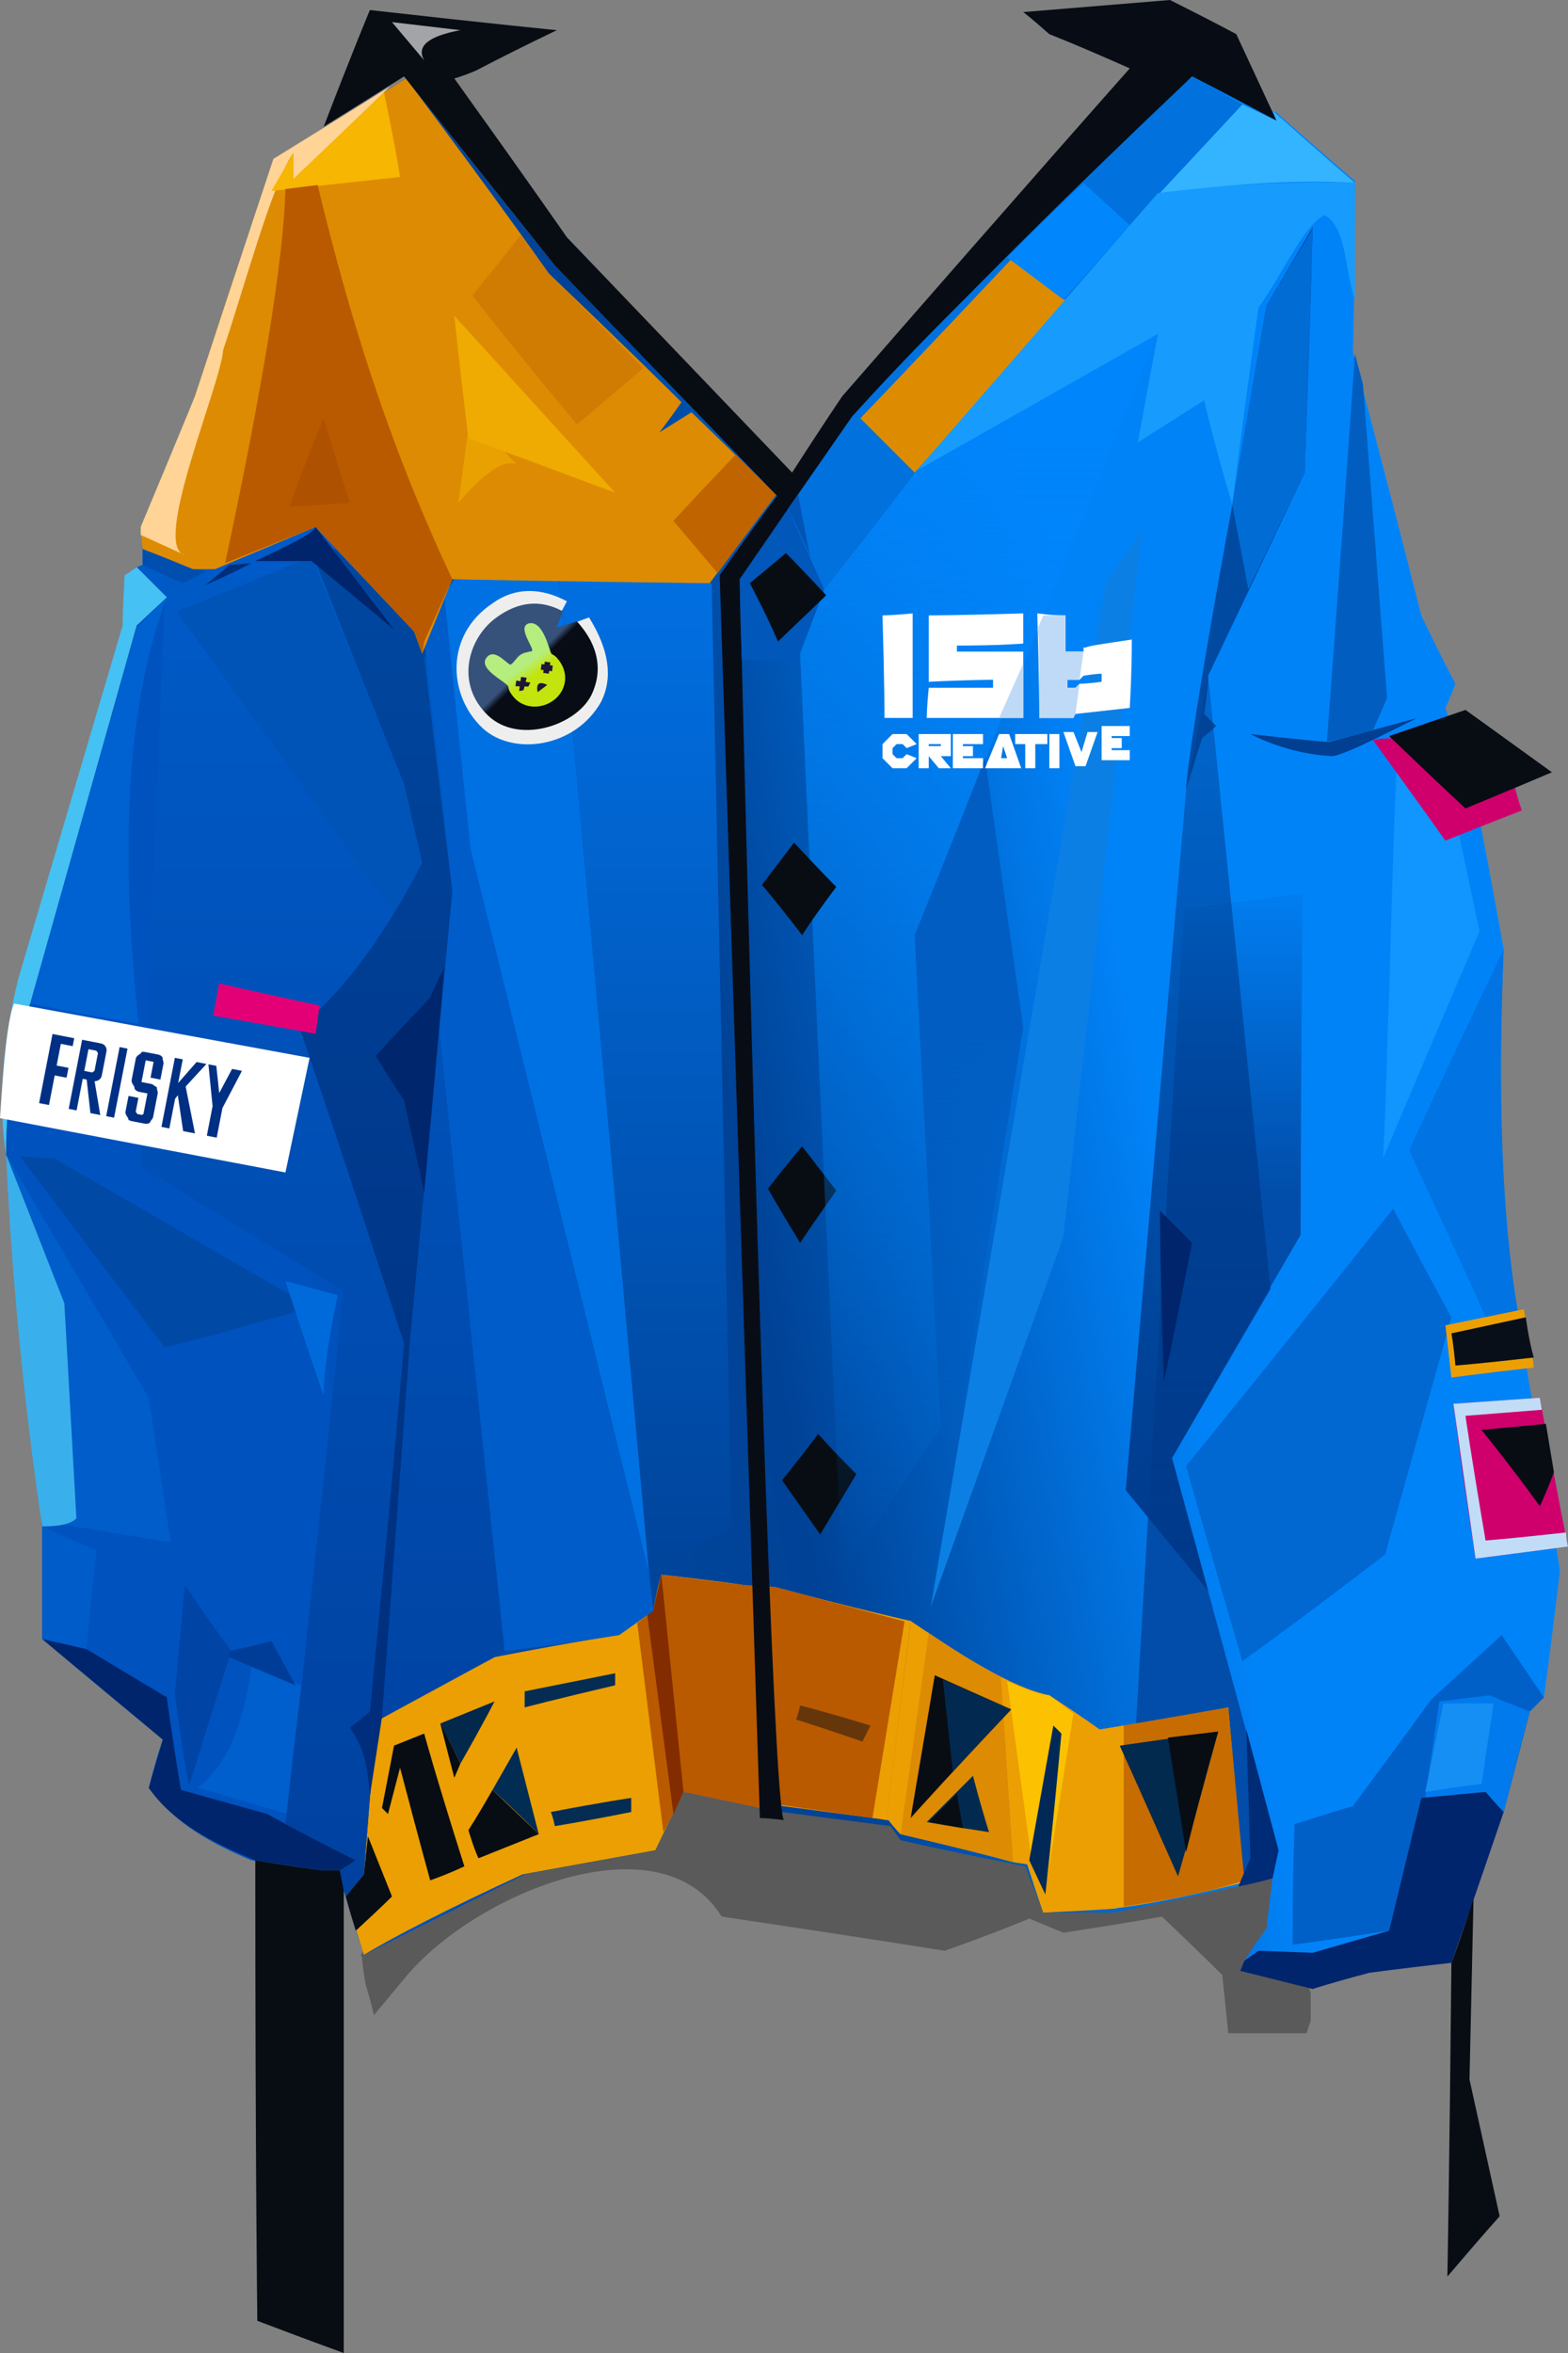 <?xml version="1.0" encoding="UTF-8" standalone="no"?>
<svg
   width="780"
   height="1170"
   viewBox="0 0 780 1170"
   version="1.1"
   id="svg186"
   sodipodi:docname="cb-layer-1100.svg"
   xmlns:inkscape="http://www.inkscape.org/namespaces/inkscape"
   xmlns:sodipodi="http://sodipodi.sourceforge.net/DTD/sodipodi-0.dtd"
   xmlns="http://www.w3.org/2000/svg"
   xmlns:svg="http://www.w3.org/2000/svg">
  <rect x="0" y="0" width="780" height="1170" fill="#808080" stroke="none"/>
  <sodipodi:namedview
     id="namedview188"
     pagecolor="#ffffff"
     bordercolor="#666666"
     borderopacity="1.0"
     inkscape:pageshadow="2"
     inkscape:pageopacity="0.0"
     inkscape:pagecheckerboard="0" />
  <defs
     id="defs56">
    <linearGradient
       x1="599.276"
       y1="357.192"
       x2="139.422"
       y2="459.381"
       id="id-92567"
       gradientTransform="scale(0.908,1.101)"
       gradientUnits="userSpaceOnUse">
      <stop
         stop-color="#0183F8"
         offset="0%"
         id="stop2" />
      <stop
         stop-color="#004296"
         offset="48%"
         id="stop4" />
      <stop
         stop-color="#0047A0"
         offset="78%"
         id="stop6" />
      <stop
         stop-color="#0052BE"
         offset="100%"
         id="stop8" />
    </linearGradient>
    <linearGradient
       x1="1441.168"
       y1="186.082"
       x2="1441.168"
       y2="249.074"
       id="id-92568"
       gradientTransform="scale(0.419,2.386)"
       gradientUnits="userSpaceOnUse">
      <stop
         stop-color="#014CA9"
         offset="0%"
         stop-opacity="0.095"
         id="stop11" />
      <stop
         stop-color="#014DA9"
         offset="100%"
         id="stop13" />
    </linearGradient>
    <linearGradient
       x1="908.164"
       y1="88.481"
       x2="908.164"
       y2="420.417"
       id="id-92569"
       gradientTransform="scale(0.536,1.865)"
       gradientUnits="userSpaceOnUse">
      <stop
         stop-color="#0185FB"
         offset="0%"
         id="stop16" />
      <stop
         stop-color="#0184F9"
         offset="100%"
         stop-opacity="0"
         id="stop18" />
    </linearGradient>
    <linearGradient
       x1="770.12"
       y1="120.044"
       x2="770.12"
       y2="326.369"
       id="id-92570"
       gradientTransform="scale(0.417,2.399)"
       gradientUnits="userSpaceOnUse">
      <stop
         stop-color="#016FE1"
         offset="0%"
         id="stop21" />
      <stop
         stop-color="#00449B"
         offset="100%"
         id="stop23" />
    </linearGradient>
    <linearGradient
       x1="1498.255"
       y1="133.66"
       x2="1498.255"
       y2="314.657"
       id="id-92571"
       gradientTransform="scale(0.398,2.514)"
       gradientUnits="userSpaceOnUse">
      <stop
         stop-color="#003A8B"
         offset="0%"
         stop-opacity="0.394"
         id="stop26" />
      <stop
         stop-color="#00398A"
         offset="100%"
         id="stop28" />
    </linearGradient>
    <linearGradient
       x1="307.687"
       y1="135.817"
       x2="307.687"
       y2="488.837"
       id="id-92572"
       gradientTransform="scale(0.518,1.929)"
       gradientUnits="userSpaceOnUse">
      <stop
         stop-color="#005BC8"
         offset="0%"
         id="stop31" />
      <stop
         stop-color="#00419F"
         offset="100%"
         id="stop33" />
    </linearGradient>
    <linearGradient
       x1="534.11"
       y1="95.581"
       x2="534.11"
       y2="312.653"
       id="id-92573"
       gradientTransform="scale(0.35,2.856)"
       gradientUnits="userSpaceOnUse">
      <stop
         stop-color="#0047A0"
         offset="0%"
         id="stop36" />
      <stop
         stop-color="#002C7A"
         offset="100%"
         id="stop38" />
    </linearGradient>
    <linearGradient
       x1="1266.79"
       y1="193.117"
       x2="1266.79"
       y2="283.948"
       id="id-92574"
       gradientTransform="scale(0.38,2.628)"
       gradientUnits="userSpaceOnUse">
      <stop
         stop-color="#015DC2"
         offset="0%"
         id="stop41" />
      <stop
         stop-color="#0158BB"
         offset="100%"
         stop-opacity="0"
         id="stop43" />
    </linearGradient>
    <linearGradient
       x1="26.292"
       y1="44.989"
       x2="28.834"
       y2="47.531"
       id="id-92575"
       gradientTransform="scale(1.012,0.989)"
       gradientUnits="userSpaceOnUse">
      <stop
         stop-color="#37527A"
         offset="0%"
         id="stop46" />
      <stop
         stop-color="#080D15"
         offset="100%"
         id="stop48" />
    </linearGradient>
    <linearGradient
       x1="19.637"
       y1="14.377"
       x2="19.637"
       y2="20.769"
       id="id-92576"
       gradientTransform="scale(0.93,1.076)"
       gradientUnits="userSpaceOnUse">
      <stop
         stop-color="#B5EE7F"
         offset="0%"
         id="stop51" />
      <stop
         stop-color="#C3E40C"
         offset="100%"
         id="stop53" />
    </linearGradient>
  </defs>
  <g
     id="id-92577">
    <path
       d="m 180,973 c 1,10 2,14 2,14 3,10 4,15 4,15 10,-12 15,-18 15,-18 34,-42 127,-81 158,-31 74,11 111,17 111,17 28,-10 42,-16 42,-16 12,5 17,7 17,7 33,-5 49,-8 49,-8 20,19 30,29 30,29 2,19 3,29 3,29 26,0 39,0 39,0 1,-4 2,-6 2,-6 0,-9 0,-14 0,-14 -12,-38 -18,-57 -18,-57 L 336,889 c -109,53 -162,81 -156,84 z"
       fill="#000000"
       fill-opacity="0.3"
       id="id-92578" />
    <g
       id="id-92579">
      <path
         d="m 340,891 c -9,19 -14,29 -14,29 -43,8 -65,12 -65,12 -54,27 -80,40 -80,40 -7,-21 -10,-32 -10,-32 4,-7 6,-10 6,-10 -11,0 -17,0 -17,0 -23,-3 -35,-5 -35,-5 -19,-8 -38,-18 -51,-36 4,-16 7,-24 7,-24 C 41,832 21,815 21,815 21,778 21,760 21,760 9,636 3,574 3,574 0,499 53,378 67,284 c 1,-2 3,-3 4,-3 0,-5 0,-8 0,-8 45,-130 68,-194 68,-194 42,-27 63,-40 63,-40 49,62 74,93 74,93 74,76 111,114 111,114 26,-31 39,-46 39,-46 C 538,91 594,37 594,37 c 27,13 41,19 41,19 26,23 39,34 39,34 0,57 -1,85 -1,85 23,87 34,131 34,131 11,23 17,34 17,34 -3,8 -5,12 -5,12 11,33 16,50 16,50 9,47 13,70 13,70 -2,52 -3,105 3,158 17,101 25,151 25,151 -5,42 -8,63 -8,63 -5,5 -7,7 -7,7 -9,34 -13,50 -13,50 -6,-6 -9,-10 -9,-10 -21,2 -32,3 -32,3 -10,44 -16,66 -16,66 -26,8 -38,11 -38,11 -18,0 -27,-1 -27,-1 -4,3 -7,5 -7,5 7,-11 11,-16 11,-16 2,-17 3,-25 3,-25 -52,12 -79,17 -79,17 -23,0 -35,0 -35,0 -6,-15 -9,-23 -9,-23 -41,-8 -62,-13 -62,-13 l -5,-7 -54,-7 c -32,-7 -49,-10 -49,-10 z"
         fill="url(#id-92567)"
         id="id-92580"
         style="fill:url(#id-92567)" />
      <path
         d="m 560,945 c 19,-328 29,-493 29,-493 39,-5 59,-8 59,-8 -1,113 -1,170 -1,170 -43,74 -64,111 -64,111 l 53,195 -3,14 c -48,7 -73,11 -73,11 z"
         fill="url(#id-92568)"
         id="id-92581"
         style="fill:url(#id-92568)" />
      <path
         d="m 181,972 c -6,-19 -9,-29 -9,-29 6,-7 9,-11 9,-11 4,-51 6,-76 6,-76 40,-22 59,-32 59,-32 41,-8 62,-11 62,-11 11,-8 17,-12 17,-12 2,-12 4,-18 4,-18 27,3 40,5 40,5 6,35 8,52 8,52 5,-34 8,-51 8,-51 45,12 68,17 68,17 25,17 50,33 69,37 17,11 25,17 25,17 43,-7 64,-11 64,-11 5,58 8,87 8,87 -21,5 -41,10 -65,13 -23,1 -35,2 -35,2 -5,-16 -8,-24 -8,-24 -42,-10 -63,-15 -63,-15 -4,-4 -6,-7 -6,-7 l -53,-7 -49,-7 -14,29 -66,12 c -37,17 -64,31 -79,40 z"
         fill="#eb9f03"
         id="id-92582" />
      <path
         d="m 177,960 c 12,-11 18,-17 18,-17 l -12,-30 -2,19 -9,11 c 3,11 5,17 5,17 z"
         fill="#080d14"
         id="id-92583" />
      <path
         d="m 214,935 c 11,-4 17,-7 17,-7 -14,-44 -20,-66 -20,-66 -10,4 -15,6 -15,6 -4,21 -6,31 -6,31 2,2 3,3 3,3 l 6,-23 c 10,38 15,56 15,56 z"
         fill="#080d14"
         id="id-92584" />
      <path
         d="m 229,877 c 12,-21 17,-31 17,-31 l -27,11 c 7,13 10,20 10,20 z"
         fill="#02284c"
         id="id-92585" />
      <path
         d="m 229,877 c -6,-13 -10,-20 -10,-20 l 7,27 z"
         fill="#060c14"
         id="id-92586" />
      <path
         d="m 233,910 c 3,10 5,14 5,14 20,-8 30,-12 30,-12 l -23,-22 c -8,14 -12,20 -12,20 z"
         fill="#080d14"
         id="id-92587" />
      <path
         d="m 245,890 12,-21 11,43 c -15,-15 -23,-22 -23,-22 z"
         fill="#012c54"
         id="id-92588" />
      <path
         d="m 276,908 c -1,-5 -2,-7 -2,-7 26,-5 40,-7 40,-7 v 7 c -25,5 -38,7 -38,7 z"
         fill="#052d53"
         id="id-92589" />
      <path
         d="m 261,849 c 0,-5 0,-8 0,-8 30,-6 45,-9 45,-9 v 6 c -30,7 -45,11 -45,11 z"
         fill="#052d53"
         id="id-92590" />
      <path
         d="m 330,911 -13,-104 8,-6 4,-18 40,5 16,1 c 45,12 68,18 68,18 l -12,98 -63,-9 v 3 l -38,-8 c -6,13 -10,20 -10,20 z"
         fill="#b95a00"
         id="id-92591" />
      <path
         d="m 398,848 c -1,5 -2,7 -2,7 22,7 33,11 33,11 l 4,-8 c -23,-7 -35,-10 -35,-10 z"
         fill="#65360a"
         id="id-92592" />
      <path
         d="M 340,891 329,783 c -3,12 -4,18 -4,18 -2,1 -3,2 -3,2 l 13,99 z"
         fill="#822c00"
         id="id-92593" />
      <path
         d="m 441,905 c -5,-1 -7,-1 -7,-1 l 16,-98 h 3 c -8,66 -12,99 -12,99 z"
         fill="#eb9f03"
         id="id-92594" />
      <path
         d="m 448,912 14,-100 -9,-5 -12,98 h 1 c 4,5 6,7 6,7 z"
         fill="#eb9f03"
         id="id-92595" />
      <path
         d="m 504,926 -6,-92 c -12,-6 -24,-14 -36,-22 l -14,100 c 38,9 56,14 56,14 z"
         fill="#dc8b02"
         id="id-92596" />
      <path
         d="m 498,834 6,92 7,1 c 5,16 8,24 8,24 24,-1 36,-2 36,-2 l 4,-91 -12,2 -25,-17 c -9,-1 -16,-5 -24,-9 z"
         fill="#eb9f03"
         id="id-92597" />
      <path
         d="m 501,836 c 8,58 12,88 12,88 5,11 7,16 7,16 l 14,-88 -12,-9 c -7,-1 -14,-4 -21,-7 z"
         fill="#fcc100"
         id="id-92598" />
      <path
         d="m 524,858 4,4 c -5,54 -8,80 -8,80 l -8,-17 c 8,-45 12,-67 12,-67 z"
         fill="#002957"
         id="id-92599" />
      <path
         d="m 559,948 v -90 l 52,-9 8,86 c -18,6 -39,10 -60,13 z"
         fill="#c66c01"
         id="id-92600" />
      <path
         d="m 586,933 c -19,-43 -29,-65 -29,-65 l 49,-7 c -13,48 -20,72 -20,72 z"
         fill="#02294e"
         id="id-92601" />
      <path
         d="m 606,861 c -17,2 -25,3 -25,3 l 9,57 c 10,-40 16,-60 16,-60 z"
         fill="#080d14"
         id="id-92602" />
      <path
         d="m 492,911 c -20,-3 -31,-5 -31,-5 l 23,-23 c 5,19 8,28 8,28 z"
         fill="#022a50"
         id="id-92603" />
      <path
         d="m 479,909 -3,-17 -14,14 c 11,2 17,3 17,3 z"
         fill="#080d14"
         id="id-92604" />
      <path
         d="m 453,904 c 8,-47 12,-71 12,-71 l 38,17 c -34,36 -50,54 -50,54 z"
         fill="#080d14"
         id="id-92605" />
      <path
         d="m 474,881 -5,-46 34,15 c -20,21 -29,31 -29,31 z"
         fill="#022a50"
         id="id-92606" />
      <path
         d="m 390,905 c -8,-1 -12,-1 -12,-1 L 358,286 c 19,-27 29,-40 29,-40 21,-33 32,-49 32,-49 C 514,88 562,34 562,34 535,22 522,17 522,17 513,9 509,6 509,6 c 49,-4 73,-6 73,-6 22,11 33,17 33,17 13,28 20,43 20,43 C 607,45 593,38 593,38 537,95 477,148 424,207 l -56,81 c 10,409 18,615 22,617 z"
         fill="#080d15"
         id="id-92607" />
      <path
         d="m 398,618 c -11,-18 -16,-27 -16,-27 11,-14 17,-21 17,-21 l 17,22 c -12,17 -18,26 -18,26 z"
         fill="#080d14"
         id="id-92608" />
      <path
         d="m 407,713 c -12,16 -18,23 -18,23 l 19,27 18,-30 c -13,-13 -19,-20 -19,-20 z"
         fill="#080d14"
         id="id-92609" />
      <path
         d="M 419,784 C 405,478 398,325 398,325 c 8,-21 12,-32 12,-32 31,-39 46,-59 46,-59 80,-46 120,-69 120,-69 -81,200 -121,300 -121,300 l 13,245 c -33,49 -49,74 -49,74 z"
         fill="url(#id-92569)"
         id="id-92610"
         style="fill:url(#id-92569)" />
      <path
         d="m 463,799 c 58,-340 87,-509 87,-509 12,-17 18,-26 18,-26 l -39,351 c -44,123 -66,184 -66,184 z"
         fill="#0c7fe5"
         id="id-92611" />
      <path
         d="M 323,783 C 264,543 234,422 234,422 225,338 221,296 221,296 c 3,-5 5,-8 5,-8 h 52 c 30,330 45,495 45,495 z"
         fill="#0071e2"
         id="id-92612" />
      <path
         d="M 251,821 C 229,613 218,508 218,508 c 5,-43 7,-65 7,-65 l -14,-124 10,-23 13,126 89,361 2,18 -17,12 c -38,6 -57,8 -57,8 z"
         fill="#005cc9"
         id="id-92613" />
      <path
         d="m 323,783 c 27,-16 41,-23 41,-23 l -10,-470 -76,-2 c 30,330 45,495 45,495 z"
         fill="url(#id-92570)"
         id="id-92614"
         style="fill:url(#id-92570)" />
      <path
         d="m 416,441 c -12,16 -17,24 -17,24 -13,-17 -20,-25 -20,-25 l 16,-21 c 14,15 21,22 21,22 z"
         fill="#080d14"
         id="id-92615" />
      <path
         d="m 396,329 -27,-1 c -1,-27 -1,-40 -1,-40 l 24,-35 18,40 c -9,24 -14,36 -14,36 z"
         fill="#0157ba"
         id="id-92616" />
      <path
         d="m 391,275 c -12,10 -18,15 -18,15 10,19 14,29 14,29 l 24,-23 c -13,-14 -20,-21 -20,-21 z"
         fill="#080d14"
         id="id-92617" />
      <path
         d="m 618,52 -56,60 -106,122 -46,59 -18,-40 32,-46 C 478,149 535,93 593,38 c 17,9 25,14 25,14 z"
         fill="#0171dd"
         id="id-92618" />
      <path
         d="m 428,208 c 18,18 27,27 27,27 51,-57 76,-85 76,-85 l -28,-21 c -50,53 -75,79 -75,79 z"
         fill="#dd8c02"
         id="id-92619" />
      <path
         d="m 539,91 23,21 c -22,25 -33,37 -33,37 l -28,-21 c 25,-25 38,-37 38,-37 z"
         fill="#0186fc"
         id="id-92620" />
      <path
         d="m 403,277 -6,-31 -5,7 c 8,16 11,24 11,24 z"
         fill="#0155b6"
         id="id-92621" />
      <path
         d="m 674,91 c -31,-2 -64,1 -97,5 l 41,-44 17,8 -2,-5 c 27,24 41,36 41,36 z"
         fill="#34b4fe"
         id="id-92622" />
      <path
         d="m 588,100 c -6,3 -9,4 -9,4 l 5,23 c 3,-18 4,-27 4,-27 z"
         stroke="#979797"
         id="id-92623" />
      <path
         d="M 456,234 576,96 c 32,-4 64,-6 98,-5 0,39 0,58 0,58 -5,-14 -4,-36 -15,-42 -10,4 -22,31 -33,46 -9,65 -13,98 -13,98 -10,-34 -14,-52 -14,-52 l -33,21 10,-54 z"
         fill="#179cfe"
         id="id-92624" />
      <path
         d="m 590,393 c 5,-17 8,-26 8,-26 5,-4 7,-6 7,-6 -4,-4 -6,-6 -6,-6 2,-13 2,-19 2,-19 32,-67 48,-101 48,-101 3,-81 4,-122 4,-122 l -23,39 -17,99 c -16,87 -23,134 -23,142 z"
         fill="#004aa2"
         id="id-92625" />
      <polygon
         points="649,235 653,114 630,152 613,251 621,293 "
         fill="#016cd4"
         id="id-92626" />
      <path
         d="m 620,860 16,60 c -2,9 -3,14 -3,14 -11,3 -17,4 -17,4 l 6,-14 z"
         fill="#002b76"
         id="id-92627" />
      <path
         d="m 643,967 c 0,-40 1,-60 1,-60 19,-6 29,-9 29,-9 26,-35 39,-53 39,-53 l 35,-32 21,31 -7,7 -13,50 -9,-10 -32,3 -16,66 c -32,5 -48,7 -48,7 z"
         fill="#0160c8"
         id="id-92628" />
      <path
         d="m 761,851 c -13,-5 -20,-8 -20,-8 -17,2 -25,3 -25,3 l -7,48 30,-3 9,10 c 8,-33 13,-50 13,-50 z"
         fill="#017aee"
         id="id-92629" />
      <path
         d="m 709,891 c 19,-3 28,-4 28,-4 4,-27 6,-40 6,-40 h -25 c -6,29 -9,44 -9,44 z"
         fill="#158ff3"
         id="id-92630" />
      <path
         d="m 618,826 c -19,-65 -28,-97 -28,-97 69,-85 103,-128 103,-128 19,36 29,54 29,54 l -33,118 c -47,36 -71,53 -71,53 z"
         fill="#0167d1"
         id="id-92631" />
      <path
         d="m 748,472 c -32,67 -47,100 -47,100 26,56 39,85 39,85 l 15,-5 c -8,-48 -10,-108 -7,-180 z"
         fill="#0173e2"
         id="id-92632" />
      <path
         d="m 780,769 c -31,4 -46,6 -46,6 -8,-51 -11,-77 -11,-77 l 43,-3 c 9,50 14,74 14,74 z"
         fill="#cf006c"
         id="id-92633" />
      <path
         d="m 766,695 -43,3 11,77 c 31,-4 46,-6 46,-6 -1,-4 -1,-7 -1,-7 -27,3 -40,4 -40,4 -7,-41 -10,-62 -10,-62 l 38,-3 z"
         fill="#c1dcf6"
         id="id-92634" />
      <path
         d="m 737,711 c 20,25 29,38 29,38 5,-11 7,-17 7,-17 l -4,-24 c -21,2 -32,3 -32,3 z"
         fill="#080d14"
         id="id-92635" />
      <path
         d="m 763,680 c -27,3 -41,5 -41,5 -2,-18 -3,-26 -3,-26 l 39,-8 c 4,20 5,29 5,29 z"
         fill="#eb9f03"
         id="id-92636" />
      <path
         d="m 763,675 c -26,3 -39,4 -39,4 -1,-11 -2,-16 -2,-16 l 37,-8 c 2,14 4,20 4,20 z"
         fill="#080f18"
         id="id-92637" />
      <path
         d="m 601,791 -41,-50 30,-348 c 8,-38 11,-57 11,-57 l 31,305 -49,84 c 12,44 18,66 18,66 z"
         fill="url(#id-92571)"
         id="id-92638"
         style="fill:url(#id-92571)" />
      <path
         d="m 579,687 c -2,-56 -2,-85 -2,-85 l 16,16 c -9,46 -14,69 -14,69 z"
         fill="#00256c"
         id="id-92639" />
      <path
         d="m 127,925 c 0,153 1,229 1,229 29,11 43,16 43,16 V 930 h -11 c -22,-3 -33,-5 -33,-5 z"
         fill="#080d14"
         id="id-92640" />
      <path
         d="m 707,894 32,-3 c 6,7 9,10 9,10 -17,50 -26,75 -26,75 -27,3 -41,5 -41,5 -19,5 -28,8 -28,8 l -36,-9 2,-5 7,-5 27,1 38,-11 z"
         fill="#00256c"
         id="id-92641" />
      <path
         d="m 733,944 c -7,22 -11,32 -11,32 -1,104 -2,156 -2,156 17,-20 26,-30 26,-30 l -15,-68 z"
         fill="#080d14"
         id="id-92642" />
      <path
         d="m 171,930 c 4,-4 6,-5 6,-5 -30,-15 -44,-23 -44,-23 -29,-8 -43,-12 -43,-12 -5,-30 -7,-46 -7,-46 l -40,-24 -22,-5 60,50 -7,24 c 12,17 31,27 53,36 l 33,5 c 7,0 11,0 11,0 z"
         fill="#00256c"
         id="id-92643" />
      <path
         d="m 143,902 c -30,-9 -45,-13 -45,-13 14,-10 23,-30 27,-60 l 25,9 c -5,43 -7,64 -7,64 z"
         fill="#005fcd"
         id="id-92644" />
      <path
         d="m 94,888 c 14,-45 21,-67 21,-67 C 99,799 92,788 92,788 l -5,54 c 4,31 7,46 7,46 z"
         fill="#0044a5"
         id="id-92645" />
      <path
         d="m 31,758 c 36,6 54,9 54,9 L 74,695 3,574 c 18,123 28,184 28,184 z"
         fill="#005dca"
         id="id-92646" />
      <path
         d="m 114,821 c 14,-3 21,-5 21,-5 l 12,22 -33,-14 c 0,-2 0,-3 0,-3 z"
         fill="#003d99"
         id="id-92647" />
      <path
         d="m 43,820 5,-49 -27,-12 v 56 c 15,3 22,5 22,5 z"
         fill="#005cc9"
         id="id-92648" />
      <path
         d="m 21,759 c 8,0 14,-1 17,-4 C 34,683 32,648 32,648 L 3,574 c 3,63 9,125 18,185 z"
         fill="#39b0ec"
         id="id-92649" />
      <path
         d="M 82,670 C 34,607 10,575 10,575 c 12,1 17,1 17,1 l 128,74 c -48,14 -73,20 -73,20 z"
         fill="#0049a5"
         id="id-92650" />
      <path
         d="m 161,694 c -13,-38 -19,-57 -19,-57 l 26,7 c -5,23 -7,40 -7,50 z"
         fill="#006adb"
         id="id-92651" />
      <path
         d="M 70,580 C 78,391 82,297 82,297 l -14,-15 3,-1 c 0,-5 0,-8 0,-8 17,7 25,10 25,10 7,0 11,0 11,0 33,-14 50,-21 50,-21 32,34 49,52 49,52 l 6,14 13,115 -7,65 33,313 -5,3 -59,32 -6,76 -9,11 -1,-3 -2,-10 8,-5 -35,-18 c 5,-46 8,-69 8,-69 L 171,642 C 104,601 70,580 70,580 Z"
         fill="url(#id-92572)"
         id="id-92652"
         style="fill:url(#id-92572)" />
      <path
         d="m 184,893 c -1,-12 -2,-23 -10,-34 7,-5 10,-8 10,-8 12,-122 17,-183 17,-183 -34,-105 -52,-157 -52,-157 24,-20 44,-49 61,-82 -6,-26 -9,-39 -9,-39 -30,-75 -45,-113 -45,-113 l 11,-4 39,41 5,12 c 9,78 14,117 14,117 l -21,223 -14,188 c -4,26 -6,39 -6,39 z"
         fill="url(#id-92573)"
         id="id-92653"
         style="fill:url(#id-92573)" />
      <path
         d="m 221,481 c -5,10 -7,15 -7,15 -18,19 -27,29 -27,29 9,15 14,22 14,22 l 10,46 c 7,-75 10,-112 10,-112 z"
         fill="#00266d"
         id="id-92654" />
      <path
         d="M 196,454 88,304 l 67,-27 46,113 9,39 c -10,17 -14,25 -14,25 z"
         fill="#0053b7"
         id="id-92655" />
      <path
         d="M 69,509 C 33,503 15,499 15,499 L 68,312 83,297 C 64,347 59,418 69,509 Z"
         fill="#0061d0"
         id="id-92656" />
      <path
         d="m 68,282 c -4,3 -6,4 -6,4 -1,17 -1,25 -1,25 L 9,487 C 1,520 -1,549 3,574 3,543 8,519 15,499 L 68,311 83,297 C 73,287 68,282 68,282 Z"
         fill="#45c1f3"
         id="id-92657" />
      <path
         d="m 71,281 c 13,6 20,9 20,9 l 12,-6 -7,-1 -25,-10 c 0,5 0,8 0,8 z"
         fill="#004faf"
         id="id-92658" />
      <path
         d="m 102,291 c 16,-7 23,-11 23,-11 l -11,1 c -8,7 -12,10 -12,10 z"
         fill="#002e7b"
         id="id-92659" />
      <path
         d="m 127,279 c 19,-9 29,-14 30,-17 26,34 39,51 39,51 l -41,-34 z"
         fill="#00256c"
         id="id-92660" />
      <path
         d="m 490,377 c -23,59 -35,88 -35,88 10,190 15,285 15,285 l 39,-239 z"
         fill="url(#id-92574)"
         id="id-92661"
         style="fill:url(#id-92574)" />
      <path
         d="m 386,246 -33,44 c -85,-1 -128,-2 -128,-2 l -15,37 -4,-11 -49,-52 -50,21 H 96 C 79,276 71,273 71,273 l -1,-9 c 32,-68 40,-119 69,-185 42,-27 63,-40 63,-40 48,64 71,97 71,97 44,42 66,64 66,64 -7,10 -11,15 -11,15 l 16,-10 c 28,27 42,41 42,41 z"
         fill="#dd8b02"
         id="id-92662" />
      <path
         d="M 92,276 70,266 c 0,-3 0,-4 0,-4 18,-43 27,-65 27,-65 26,-79 39,-118 39,-118 39,-24 58,-36 58,-36 -32,31 -48,46 -48,46 V 76 c -10,13 -26,72 -35,98 -1,17 -36,98 -19,102 z"
         fill="#ffd496"
         id="id-92663" />
      <path
         d="m 199,88 -64,7 11,-19 v 13 l 45,-43 c 6,28 8,42 8,42 z"
         fill="#f6b601"
         id="id-92664" />
      <path
         d="m 225,288 -14,31 -1,6 -4,-11 c -33,-35 -49,-52 -49,-52 -30,12 -45,18 -45,18 19,-89 29,-151 30,-186 l 16,-2 c 15,62 34,126 67,196 z"
         fill="#b95a00"
         id="id-92665" />
      <path
         d="m 161,208 c -12,29 -17,44 -17,44 l 30,-2 c -9,-28 -13,-42 -13,-42 z"
         fill="#ae5100"
         id="id-92666" />
      <path
         d="m 228,250 c 4,-29 6,-44 6,-44 l 23,25 c -6,-3 -16,4 -29,19 z"
         fill="#e9a101"
         id="id-92667" />
      <path
         d="m 233,218 c -5,-41 -7,-61 -7,-61 l 80,88 c -48,-18 -73,-27 -73,-27 z"
         fill="#efab01"
         id="id-92668" />
      <path
         d="m 287,211 c -35,-42 -52,-64 -52,-64 l 24,-30 c 9,12 14,19 14,19 l 47,47 c -22,19 -33,28 -33,28 z"
         fill="#d07b01"
         id="id-92669" />
      <path
         d="m 335,259 22,26 c 19,-26 29,-39 29,-39 l -20,-20 c -21,22 -31,33 -31,33 z"
         fill="#c06400"
         id="id-92670" />
      <path
         d="m 161,63 c 15,-39 23,-58 23,-58 62,7 93,10 93,10 -27,13 -40,20 -40,20 -7,3 -11,4 -11,4 38,53 56,79 56,79 L 395,236 387,247 276,132 201,38 c -27,17 -40,25 -40,25 z"
         fill="#080d14"
         id="id-92671" />
      <path
         d="M 211,30 C 200,17 195,11 195,11 l 34,4 c -16,3 -22,8 -18,15 z"
         fill="#a2a4a7"
         id="id-92672" />
      <path
         d="m 688,576 c 2,-37 2,-64 3,-79 2,-82 4,-122 4,-122 14,-4 21,-6 21,-6 l 20,94 c -32,75 -48,113 -48,113 z"
         fill="#1096fe"
         id="id-92673" />
      <path
         d="m 683,368 c 24,33 36,50 36,50 25,-10 38,-15 38,-15 -3,-9 -4,-14 -4,-14 l -58,-22 c -8,0 -12,1 -12,1 z"
         fill="#cf006c"
         id="id-92674" />
      <path
         d="m 729,402 c 29,-12 43,-18 43,-18 -29,-21 -43,-31 -43,-31 l -38,13 c 25,24 38,36 38,36 z"
         fill="#080d14"
         id="id-92675" />
      <path
         d="m 622,365 c 26,3 39,4 39,4 l 44,-12 c -22,11 -36,18 -42,19 -23,-1 -41,-11 -41,-11 z"
         fill="#003f91"
         id="id-92676" />
      <path
         d="m 674,176 c -9,129 -14,193 -14,193 16,-4 23,-6 23,-6 5,-11 7,-16 7,-16 L 678,191 Z"
         fill="#015ec0"
         id="id-92677" />
      <path
         d="m 109,489 c -2,11 -3,16 -3,16 34,6 51,9 51,9 l 2,-14 c -33,-7 -50,-11 -50,-11 z"
         fill="#e30077"
         id="id-92678" />
      <path
         d="M 142,583 C 47,565 0,556 0,556 2,525 4,506 7,499 l 147,27 c -8,38 -12,57 -12,57 z"
         fill="#ffffff"
         id="id-92679" />
    </g>
    <path
       d="m 27,558 v -15 h 6 v -5 h -6 v -11 h 6 v -4 H 22 v 35 z m 14,0 v -16 h 2 l 5,16 h 5 l -6,-16 c 1,0 2,-1 2,-1 1,-1 1,-2 1,-3 v 0 -11 c 0,-1 0,-2 -1,-3 -1,-1 -2,-1 -3,-1 v 0 h -9 v 35 z m 4,-20 h -4 v -11 h 4 c 0,0 0,0 0,0 1,1 1,1 1,1 v 0 9 c 0,0 0,0 -1,1 0,0 0,0 0,0 z m 15,20 v -35 h -4 v 35 z m 15,0 c 1,0 2,0 3,-1 0,-1 1,-2 1,-3 v 0 -12 c 0,-1 -1,-2 -1,-3 -1,0 -2,-1 -3,-1 v 0 h -4 c 0,0 0,0 -1,0 0,0 0,-1 0,-1 v 0 -9 c 0,0 0,0 0,-1 1,0 1,0 1,0 v 0 h 2 c 0,0 1,0 1,0 0,1 0,1 0,1 v 0 7 h 5 v -8 c 0,-1 -1,-2 -1,-3 -1,-1 -2,-1 -3,-1 v 0 h -5 c -2,0 -3,0 -3,1 -1,1 -2,2 -2,3 v 0 11 c 0,1 1,2 2,3 0,1 1,2 3,2 v 0 h 3 c 0,0 1,0 1,0 0,0 0,0 0,1 v 0 9 c 0,0 0,0 0,0 0,1 -1,1 -1,1 v 0 h -2 c 0,0 0,0 -1,-1 0,0 0,0 0,0 v 0 -7 h -5 v 8 c 0,1 1,2 2,3 0,1 1,1 3,1 v 0 z m 13,0 v -15 l 1,-2 6,17 h 6 l -9,-22 8,-13 h -5 l -7,12 v -12 h -4 v 35 z m 24,0 v -15 l 6,-20 h -5 l -4,13 -4,-13 h -4 l 6,20 v 15 z"
       transform="rotate(11,70,540)"
       fill="#003084"
       id="id-92680"
       fill-rule="nonzero" />
    <g
       transform="translate(439,305)"
       id="id-92681">
      <path
         d="m 12,77 5,-5 -5,-2 -2,2 H 7 L 5,70 v -3 l 2,-2 h 3 l 2,2 5,-2 -5,-5 H 5 l -5,5 v 7 l 5,5 z m 11,0 v -6 l 5,6 h 6 l -5,-6 h 5 V 60 H 18 v 17 z m 6,-11 h -6 v -1 h 6 z M 50,77 V 72 H 40 v -1 h 5 V 66 H 40 V 65 H 50 V 60 H 35 v 17 z m 19,0 -6,-17 h -5 l -7,17 z m -7,-5 h -3 l 1,-6 z m 14,5 V 65 h 6 V 60 H 66 v 5 h 5 v 12 z m 12,0 V 60 h -5 v 17 z m 13,-1 6,-17 h -5 L 99,69 95,59 h -5 l 6,17 z m 22,-3 v -5 h -9 v -1 h 5 v -5 h -5 v -1 h 9 v -5 h -14 v 17 z"
         fill="#ffffff"
         id="id-92682"
         fill-rule="nonzero" />
      <path
         d="M 15,0 C 5,1 0,1 0,1 1,35 1,52 1,52 H 15 C 15,17 15,0 15,0 Z"
         fill="#ffffff"
         id="id-92683" />
      <path
         d="m 23,1 c 0,22 0,33 0,33 21,-1 32,-1 32,-1 0,3 0,4 0,4 -21,0 -32,0 -32,0 -1,10 -1,15 -1,15 32,0 48,0 48,0 0,-22 0,-33 0,-33 -22,0 -33,0 -33,0 0,-2 0,-3 0,-3 22,0 33,-1 33,-1 V 0 C 38,1 23,1 23,1 Z"
         fill="#ffffff"
         id="id-92684" />
      <path
         d="m 77,0 c 1,0 6,1 14,1 v 0 18 c 0,0 3,0 9,0 v 0 -2 c 0,0 1,0 1,0 v 0 c 2,-1 10,-2 23,-4 v 0 0 c 0,0 0,0 0,0 v 1 c 0,0 0,0 0,0 v 0 c 0,0 0,0 0,0 v 0 c 0,0 0,0 0,0 v 1 c 0,3 0,14 -1,32 0,0 -9,1 -27,3 0,0 -1,1 -1,2 v 0 0 c -1,0 -6,0 -17,0 v 0 0 C 78,51 78,34 77,0 Z m 32,30 c 0,0 -3,0 -9,1 v 0 l -2,2 c 0,0 0,0 0,0 v 0 c -1,0 -3,0 -6,0 v 0 4 c 0,0 1,0 4,0 0,0 1,-1 2,-2 0,0 4,0 11,-1 0,0 0,0 0,0 v 0 c 0,0 0,-2 0,-4 z"
         fill="#ffffff"
         id="id-92685" />
      <path
         d="m 91,1 v 18 h 9 l -2,14 v 0 c 0,0 0,0 0,0 v 0 c 0,0 -3,0 -6,0 v 0 4 c 0,0 1,0 4,0 v 0 0 c 0,0 1,-1 2,-2 l -2,15 -1,2 c -11,0 -16,0 -17,0 v 0 c 0,0 0,0 0,0 C 78,24 78,9 77,8 v 0 0 l 3,-7 z"
         fill="#bfdaf6"
         id="path165" />
      <path
         d="M 70,25 58,52 h 12 c 0,-18 0,-27 0,-27 z"
         fill="#bfdaf6"
         id="id-92687" />
    </g>
    <g
       transform="translate(227,294)"
       id="id-92688">
      <g
         id="id-92689">
        <path
           d="M 55,5 C 42,-2 29,-2 18,6 -6,22 -4,52 13,68 28,82 59,78 72,55 78,43 76,29 66,13 l -19,7 z"
           fill="#eeeeee"
           id="path169" />
        <path
           d="M 20,13 C 6,23 -1,46 16,62 31,76 59,67 67,52 73,40 71,27 60,15 l -10,3 3,-8 C 42,4 31,5 20,13 Z"
           fill="url(#id-92575)"
           id="path171"
           style="fill:url(#id-92575)" />
      </g>
      <g
         transform="rotate(-37,56.887,-0.887)"
         id="id-92692">
        <path
           d="m 17,38 c 8,0 14,-6 14,-14 0,-2 0,-3 -1,-5 0,-2 7,-16 0,-19 -6,-2 -5,12 -7,12 -2,-1 -4,-2 -6,-2 -2,0 -4,1 -6,1 C 9,12 10,-1 3,1 -4,3 4,17 3,19 2,21 2,22 2,24 2,32 9,38 17,38 Z"
           fill="url(#id-92576)"
           id="id-92693"
           style="fill:url(#id-92576)" />
        <polygon
           points="13,24 11,25 6,21 8,19 "
           fill="#1e1736"
           id="id-92694" />
        <polygon
           points="8,25 6,24 11,19 13,21 "
           fill="#1e1736"
           id="polygon176" />
        <polygon
           points="27,24 25,26 21,22 23,20 "
           fill="#1e1736"
           id="polygon178" />
        <polygon
           points="23,26 21,24 25,20 27,22 "
           fill="#1e1736"
           id="polygon180" />
        <path
           d="m 13,30 h 6 c -1,-2 -2,-3 -3,-3 -1,0 -2,1 -3,3 z"
           fill="#1e1736"
           id="id-92698" />
      </g>
    </g>
  </g>
</svg>
